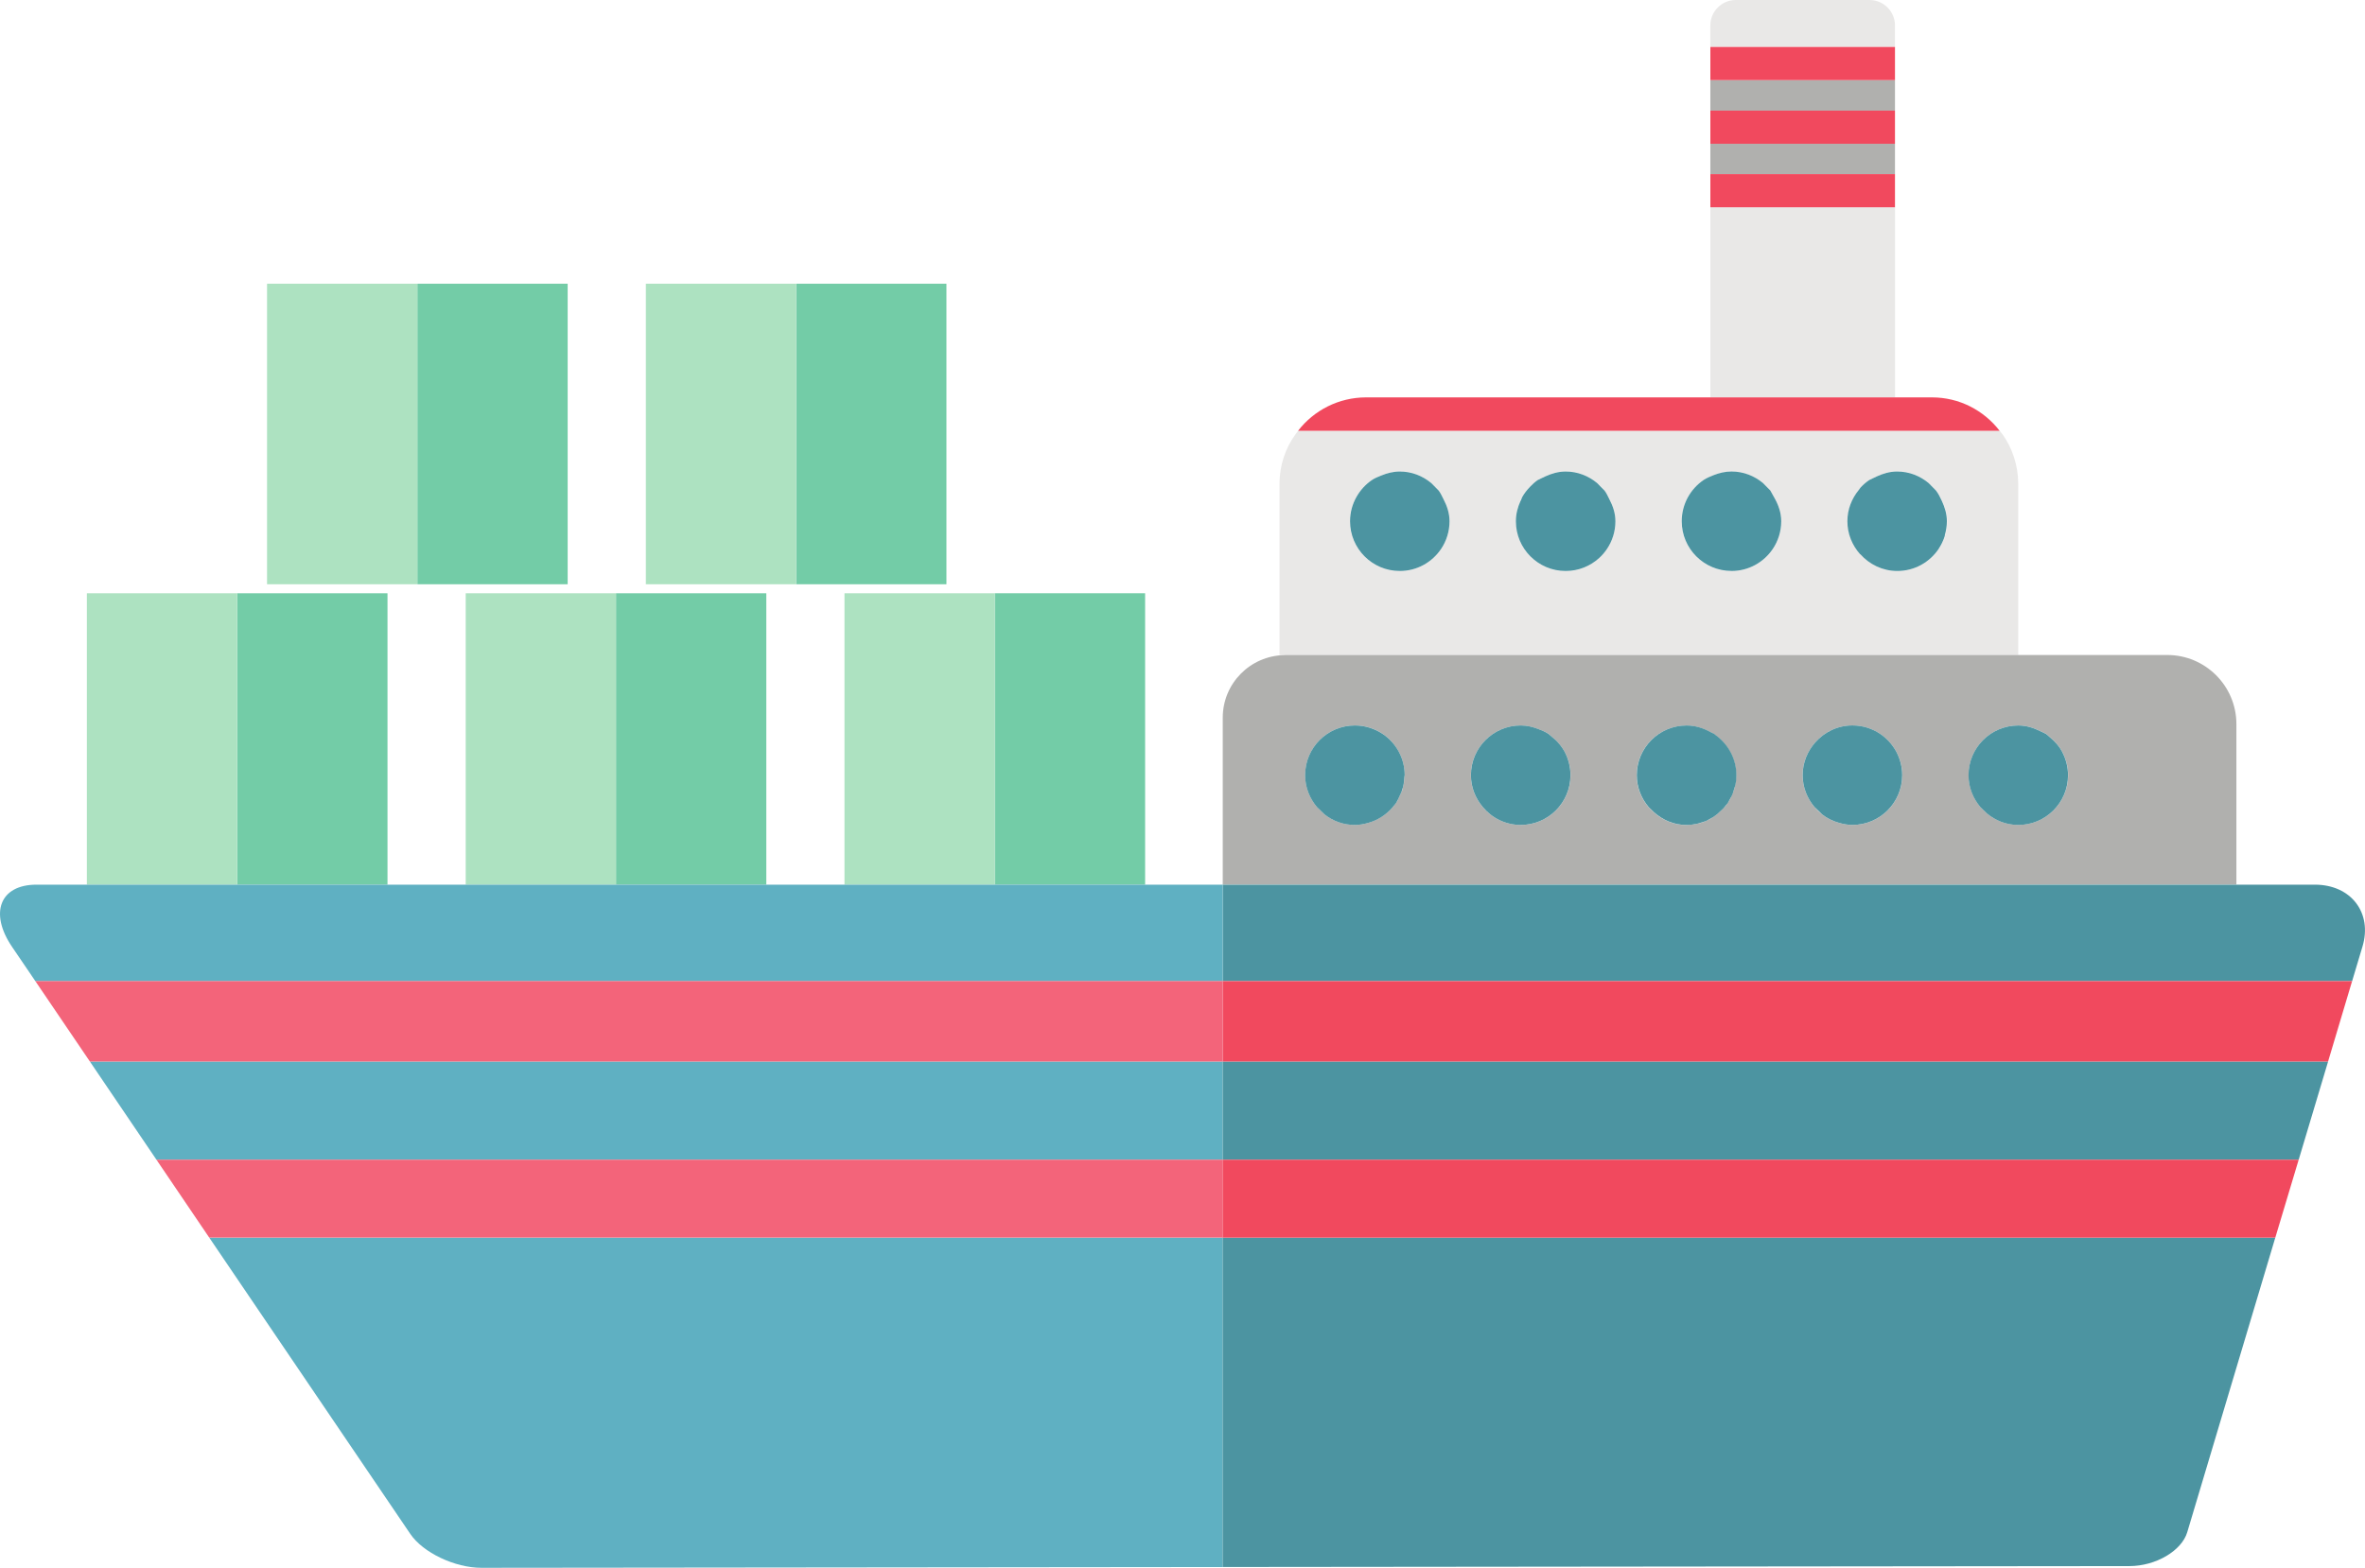 <?xml version="1.0" encoding="UTF-8" standalone="no"?>
<!-- Created with Inkscape (http://www.inkscape.org/) -->

<svg
   xmlns:dc="http://purl.org/dc/elements/1.1/"
   xmlns:cc="http://creativecommons.org/ns#"
   xmlns:rdf="http://www.w3.org/1999/02/22-rdf-syntax-ns#"
   xmlns:svg="http://www.w3.org/2000/svg"
   xmlns="http://www.w3.org/2000/svg"
   xmlns:sodipodi="http://sodipodi.sourceforge.net/DTD/sodipodi-0.dtd"
   xmlns:inkscape="http://www.inkscape.org/namespaces/inkscape"
   width="26.958mm"
   height="17.876mm"
   viewBox="0 0 95.52 63.341"
   id="svg7098"
   version="1.1"
   inkscape:version="0.91 r13725"
   sodipodi:docname="ship.svg">
  <defs
     id="defs7100" />
  <sodipodi:namedview
     id="base"
     pagecolor="#ffffff"
     bordercolor="#666666"
     borderopacity="1.0"
     inkscape:pageopacity="0.0"
     inkscape:pageshadow="2"
     inkscape:zoom="11.849695"
     inkscape:cx="57.578695"
     inkscape:cy="26.263966"
     inkscape:document-units="px"
     inkscape:current-layer="layer1"
     showgrid="false"
     fit-margin-top="0"
     fit-margin-left="0"
     fit-margin-right="0"
     fit-margin-bottom="0"
     inkscape:window-width="2560"
     inkscape:window-height="1371"
     inkscape:window-x="0"
     inkscape:window-y="0"
     inkscape:window-maximized="1" />
  <g
     inkscape:label="Layer 1"
     inkscape:groupmode="layer"
     id="layer1"
     transform="translate(-343.669,-457.834)">
    <path
       inkscape:connector-curvature="0"
       id="path4929"
       style="fill:#73cca7;fill-opacity:1;fill-rule:nonzero;stroke:none"
       d="m 375.825,481.439 6.07,0 0,-12.142 -6.07,0 0,12.142 z" />
    <path
       inkscape:connector-curvature="0"
       id="path4931"
       style="fill:#ade2c1;fill-opacity:1;fill-rule:nonzero;stroke:none"
       d="m 369.754,481.439 6.071,0 0,-12.142 -6.071,0 0,12.142 z" />
    <path
       inkscape:connector-curvature="0"
       id="path4933"
       style="fill:#73cca7;fill-opacity:1;fill-rule:nonzero;stroke:none"
       d="m 360.525,481.439 6.071,0 0,-12.142 -6.071,0 0,12.142 z" />
    <path
       inkscape:connector-curvature="0"
       id="path4935"
       style="fill:#ade2c1;fill-opacity:1;fill-rule:nonzero;stroke:none"
       d="m 354.454,481.439 6.071,0 0,-12.142 -6.071,0 0,12.142 z" />
    <path
       inkscape:connector-curvature="0"
       id="path4937"
       style="fill:#73cca7;fill-opacity:1;fill-rule:nonzero;stroke:none"
       d="m 389.919,493.576 0,-11.774 -6.071,0 0,11.774 6.071,0" />
    <path
       inkscape:connector-curvature="0"
       id="path4939"
       style="fill:#ade2c1;fill-opacity:1;fill-rule:nonzero;stroke:none"
       d="m 377.777,493.576 6.071,0 0,-11.773 -6.071,0 0,11.773 z" />
    <path
       inkscape:connector-curvature="0"
       id="path4941"
       style="fill:#73cca7;fill-opacity:1;fill-rule:nonzero;stroke:none"
       d="m 368.548,493.576 6.071,0 0,-11.773 -6.071,0 0,11.773 z" />
    <path
       inkscape:connector-curvature="0"
       id="path4943"
       style="fill:#ade2c1;fill-opacity:1;fill-rule:nonzero;stroke:none"
       d="m 362.478,493.576 6.07,0 0,-11.773 -6.07,0 0,11.773 z" />
    <path
       inkscape:connector-curvature="0"
       id="path4945"
       style="fill:#73cca7;fill-opacity:1;fill-rule:nonzero;stroke:none"
       d="m 353.248,493.576 6.071,0 0,-11.773 -6.071,0 0,11.773 z" />
    <path
       inkscape:connector-curvature="0"
       id="path4947"
       style="fill:#ade2c1;fill-opacity:1;fill-rule:nonzero;stroke:none"
       d="m 347.177,493.576 6.071,0 0,-11.773 -6.071,0 0,11.773 z" />
    <path
       inkscape:connector-curvature="0"
       id="path4949"
       style="fill:#e9e8e7;fill-opacity:1;fill-rule:nonzero;stroke:none"
       d="m 399.082,477.227 c 0.116,-0.079 0.251,-0.13 0.383,-0.184 0.232,-0.095 0.477,-0.163 0.739,-0.163 0.487,0 0.925,0.186 1.274,0.471 l 9e-4,0 0.294,0.299 c 0.082,0.104 0.133,0.23 0.196,0.347 0.143,0.273 0.248,0.566 0.248,0.895 0,0.414 -0.129,0.795 -0.341,1.12 -0.357,0.535 -0.974,0.892 -1.672,0.892 -1.111,0 -2.012,-0.9 -2.012,-2.013 0,-0.356 0.098,-0.693 0.264,-0.984 0.154,-0.273 0.367,-0.507 0.626,-0.682 z m 6.387,0.27 c 0.096,-0.099 0.197,-0.193 0.311,-0.27 l 0.307,-0.147 c 0.252,-0.116 0.521,-0.199 0.82,-0.199 0.478,0 0.925,0.186 1.274,0.471 0.105,0.089 0.203,0.186 0.292,0.3 0.08,0.101 0.13,0.225 0.191,0.341 0.143,0.274 0.249,0.569 0.249,0.901 0,0.412 -0.126,0.796 -0.339,1.115 -0.09,0.135 -0.196,0.259 -0.315,0.367 -0.357,0.326 -0.834,0.529 -1.352,0.529 -0.557,0 -1.06,-0.225 -1.424,-0.59 -0.365,-0.364 -0.59,-0.866 -0.59,-1.421 0,-0.3 0.077,-0.58 0.194,-0.835 l 0.048,-0.124 0,-0.004 c 0.088,-0.161 0.202,-0.305 0.329,-0.435 z m 7.01,-0.27 c 0.124,-0.083 0.265,-0.14 0.406,-0.195 0.225,-0.089 0.463,-0.151 0.717,-0.151 0.486,0 0.925,0.186 1.274,0.471 l 0.033,0.034 0.261,0.265 0.157,0.281 c 0.167,0.287 0.287,0.606 0.287,0.961 0,0.414 -0.129,0.795 -0.34,1.12 -0.365,0.535 -0.974,0.892 -1.672,0.892 -1.111,0 -2.012,-0.9 -2.012,-2.013 0,-0.345 0.089,-0.671 0.246,-0.958 0.154,-0.284 0.376,-0.527 0.643,-0.709 z m 6.335,0.316 c 0.108,-0.12 0.231,-0.226 0.364,-0.316 l 0.3,-0.144 c 0.254,-0.117 0.524,-0.203 0.819,-0.203 0.244,0 0.478,0.048 0.693,0.129 0.214,0.083 0.412,0.198 0.585,0.343 l 0.195,0.198 0.102,0.102 c 0.1,0.126 0.169,0.279 0.239,0.429 0.116,0.251 0.199,0.519 0.199,0.814 0,0.195 -0.032,0.384 -0.084,0.562 l 0,0.031 c -0.058,0.186 -0.143,0.362 -0.249,0.521 l 0,0.004 -5e-4,0 c -0.357,0.535 -0.974,0.892 -1.672,0.892 -0.593,0 -1.121,-0.265 -1.489,-0.679 -0.317,-0.355 -0.516,-0.819 -0.516,-1.333 0,-0.485 0.178,-0.921 0.463,-1.269 l 0.059,-0.083 z m 6.37,6.754 0,-6.907 c 0,-0.75 -0.237,-1.45 -0.637,-2.013 l -0.113,-0.138 -28.337,0 -0.101,0.138 c -0.413,0.562 -0.649,1.262 -0.649,2.013 l 0,6.912 0.199,0 0.04,-0.005 29.598,0" />
    <path
       inkscape:connector-curvature="0"
       id="path4951"
       style="fill:#b0b0ae;fill-opacity:1;fill-rule:nonzero;stroke:none"
       d="m 425.186,491.163 0,0 c -0.488,0 -0.925,-0.181 -1.268,-0.47 l -0.26,-0.251 c -0.294,-0.35 -0.479,-0.795 -0.479,-1.289 0,-1.11 0.899,-2.009 2.01,-2.009 0.324,0 0.62,0.095 0.891,0.231 l 0.234,0.111 0.181,0.158 c 0.183,0.159 0.346,0.339 0.462,0.552 0.077,0.142 0.137,0.295 0.179,0.455 0.041,0.16 0.064,0.328 0.064,0.501 0,1.11 -0.9,2.01 -2.01,2.01 z m -6.699,0 c -0.185,0 -0.359,-0.033 -0.528,-0.08 -0.254,-0.071 -0.492,-0.185 -0.695,-0.344 -0.113,-0.089 -0.217,-0.189 -0.311,-0.299 -0.292,-0.349 -0.478,-0.794 -0.478,-1.29 0,-0.509 0.197,-0.969 0.512,-1.323 0.368,-0.416 0.9,-0.684 1.5,-0.684 0.417,0 0.803,0.126 1.125,0.344 0.27,0.182 0.492,0.43 0.647,0.718 0.153,0.282 0.242,0.604 0.242,0.945 0,1.113 -0.901,2.013 -2.013,2.013 z m -4.707,-1.752 -0.022,0.134 -0.01,0.026 -0.013,0.059 -0.049,0.163 -0.034,0.087 -0.044,0.105 -0.061,0.133 -0.097,0.161 0,0 -0.027,0.034 -0.01,0.016 -0.032,0.049 -0.102,0.11 -0.244,0.229 -0.02,0.018 -0.017,0.013 -0.155,0.109 -0.104,0.065 -0.129,0.062 -0.058,0.028 -0.032,0.016 -0.146,0.049 -0.118,0.028 -0.103,0.024 -0.056,0.014 -0.017,0 -0.291,0.024 -0.01,0 c -0.512,0 -0.966,-0.203 -1.317,-0.519 l -0.209,-0.203 c -0.296,-0.35 -0.48,-0.795 -0.48,-1.289 0,-1.11 0.899,-2.009 2.01,-2.009 0.36,0 0.69,0.109 0.982,0.274 l 0.143,0.069 0.084,0.074 c 0.483,0.367 0.802,0.94 0.802,1.593 l 0,0.016 -0.016,0.241 z m -8.691,1.752 c -0.308,0 -0.599,-0.07 -0.858,-0.196 -0.259,-0.125 -0.489,-0.306 -0.676,-0.526 -0.291,-0.349 -0.478,-0.794 -0.478,-1.29 0,-0.551 0.226,-1.054 0.59,-1.416 0.364,-0.365 0.867,-0.59 1.422,-0.59 0.251,0 0.485,0.059 0.707,0.142 0.147,0.055 0.292,0.114 0.422,0.2 l 0.296,0.26 c 0.132,0.135 0.252,0.282 0.343,0.449 0.156,0.285 0.246,0.61 0.246,0.955 0,1.113 -0.901,2.013 -2.013,2.013 z m -4.715,-1.704 -0.01,0.041 -0.03,0.138 -0.025,0.114 -0.032,0.069 -0.137,0.301 -0.034,0.076 -0.036,0.052 -0.052,0.072 -0.051,0.069 -0.076,0.084 c -0.252,0.286 -0.582,0.497 -0.96,0.604 -0.173,0.049 -0.351,0.084 -0.539,0.084 l 0,0 c -0.462,0 -0.885,-0.159 -1.222,-0.424 l -0.028,-0.028 -0.28,-0.27 c -0.294,-0.35 -0.479,-0.795 -0.479,-1.289 0,-1.11 0.9,-2.009 2.01,-2.009 0.206,0 0.402,0.031 0.588,0.089 0.193,0.058 0.374,0.142 0.536,0.254 l 4e-4,0 c 0.534,0.362 0.885,0.973 0.885,1.666 l -0.01,0.048 -0.021,0.259 z m 33.622,-2.366 c 0,-1.545 -1.251,-2.796 -2.794,-2.796 l -35.616,0 -0.04,0.005 c -1.379,0.022 -2.491,1.143 -2.491,2.527 l 0,6.744 40.941,0 0,-6.48" />
    <path
       inkscape:connector-curvature="0"
       id="path4953"
       style="fill:#4c94a1;fill-opacity:1;fill-rule:nonzero;stroke:none"
       d="m 437.164,493.576 -44.109,0 0,3.896 45.615,0 0.418,-1.397 c 0.407,-1.355 -0.457,-2.499 -1.924,-2.499" />
    <path
       inkscape:connector-curvature="0"
       id="path4955"
       style="fill:#5fb0c2;fill-opacity:1;fill-rule:nonzero;stroke:none"
       d="m 393.054,493.576 -47.913,0 c -1.481,0 -1.912,1.15 -0.985,2.514 l 0.94,1.383 47.959,0 0,-3.896" />
    <path
       inkscape:connector-curvature="0"
       id="path4957"
       style="fill:#5fb0c2;fill-opacity:1;fill-rule:nonzero;stroke:none"
       d="m 352.12,507.836 8.119,11.97 c 0.514,0.761 1.804,1.37 2.87,1.37 l 29.946,-0.031 0,-13.309 -40.935,0" />
    <path
       inkscape:connector-curvature="0"
       id="path4959"
       style="fill:#4c94a1;fill-opacity:1;fill-rule:nonzero;stroke:none"
       d="m 393.054,521.144 36.619,-0.037 c 1.065,0 2.113,-0.616 2.338,-1.371 l 3.556,-11.9 -42.513,0 0,13.309" />
    <path
       inkscape:connector-curvature="0"
       id="path4961"
       style="fill:#5fb0c2;fill-opacity:1;fill-rule:nonzero;stroke:none"
       d="m 393.054,500.723 -45.754,0 2.687,3.965 43.067,0 0,-3.965" />
    <path
       inkscape:connector-curvature="0"
       id="path4963"
       style="fill:#4c94a1;fill-opacity:1;fill-rule:nonzero;stroke:none"
       d="m 393.054,504.688 43.458,0 1.187,-3.965 -44.644,0 0,3.965" />
    <path
       inkscape:connector-curvature="0"
       id="path4965"
       style="fill:#f1495e;fill-opacity:1;fill-rule:nonzero;stroke:none"
       d="m 393.054,500.723 44.644,0 0.971,-3.251 -45.615,0 0,3.251" />
    <path
       inkscape:connector-curvature="0"
       id="path4967"
       style="fill:#f3647a;fill-opacity:1;fill-rule:nonzero;stroke:none"
       d="m 393.054,497.472 -47.959,0 2.205,3.251 45.754,0 0,-3.251" />
    <path
       inkscape:connector-curvature="0"
       id="path4969"
       style="fill:#f3647a;fill-opacity:1;fill-rule:nonzero;stroke:none"
       d="m 393.054,504.688 -43.067,0 2.132,3.147 40.935,0 0,-3.147" />
    <path
       inkscape:connector-curvature="0"
       id="path4971"
       style="fill:#f1495e;fill-opacity:1;fill-rule:nonzero;stroke:none"
       d="m 393.054,507.836 42.513,0 0.944,-3.147 -43.458,0 0,3.147" />
    <path
       inkscape:connector-curvature="0"
       id="path4973"
       style="fill:#4c94a1;fill-opacity:1;fill-rule:nonzero;stroke:none"
       d="m 400.205,480.903 c 0.697,0 1.31,-0.355 1.671,-0.894 0.213,-0.319 0.338,-0.703 0.338,-1.115 0,-0.33 -0.103,-0.624 -0.245,-0.896 -0.062,-0.117 -0.114,-0.244 -0.196,-0.347 l -0.294,-0.299 -9e-4,0 c -0.347,-0.289 -0.787,-0.468 -1.273,-0.468 -0.265,0 -0.509,0.065 -0.74,0.159 -0.132,0.054 -0.267,0.105 -0.383,0.184 -0.259,0.175 -0.472,0.41 -0.626,0.682 -0.164,0.291 -0.26,0.626 -0.26,0.985 0,1.11 0.899,2.009 2.009,2.009" />
    <path
       inkscape:connector-curvature="0"
       id="path4975"
       style="fill:#4c94a1;fill-opacity:1;fill-rule:nonzero;stroke:none"
       d="m 405.088,478.059 c -0.118,0.255 -0.194,0.535 -0.194,0.835 0,0.555 0.225,1.058 0.59,1.421 0.364,0.364 0.865,0.588 1.421,0.588 0.522,0 0.998,-0.2 1.355,-0.526 0.12,-0.109 0.225,-0.233 0.315,-0.367 0.213,-0.319 0.339,-0.703 0.339,-1.115 0,-0.333 -0.105,-0.627 -0.249,-0.901 -0.061,-0.116 -0.111,-0.24 -0.193,-0.343 l -0.294,-0.299 c -0.347,-0.289 -0.788,-0.468 -1.273,-0.468 -0.295,0 -0.565,0.081 -0.817,0.195 l -0.307,0.147 c -0.115,0.077 -0.216,0.171 -0.311,0.27 -0.127,0.13 -0.241,0.274 -0.329,0.435 l 0,0.004 -0.048,0.124" />
    <path
       inkscape:connector-curvature="0"
       id="path4977"
       style="fill:#4c94a1;fill-opacity:1;fill-rule:nonzero;stroke:none"
       d="m 413.602,480.903 c 0.697,0 1.31,-0.355 1.671,-0.894 0.213,-0.319 0.339,-0.703 0.339,-1.115 0,-0.357 -0.12,-0.675 -0.285,-0.963 l -0.157,-0.281 -0.261,-0.265 -0.033,-0.034 c -0.347,-0.289 -0.788,-0.468 -1.274,-0.468 -0.255,0 -0.493,0.06 -0.717,0.147 -0.141,0.055 -0.282,0.113 -0.406,0.195 -0.268,0.181 -0.489,0.425 -0.643,0.709 -0.155,0.285 -0.243,0.613 -0.243,0.959 0,1.11 0.9,2.009 2.01,2.009" />
    <path
       inkscape:connector-curvature="0"
       id="path4979"
       style="fill:#4c94a1;fill-opacity:1;fill-rule:nonzero;stroke:none"
       d="m 418.808,480.227 c 0.368,0.412 0.897,0.676 1.493,0.676 0.696,0 1.307,-0.354 1.668,-0.89 l 0,-0.004 c 0.106,-0.159 0.191,-0.335 0.249,-0.521 l 0,-0.031 c 0.052,-0.179 0.084,-0.367 0.084,-0.562 0,-0.295 -0.083,-0.562 -0.199,-0.814 -0.07,-0.15 -0.141,-0.302 -0.242,-0.43 l -0.099,-0.101 -0.195,-0.198 c -0.173,-0.145 -0.371,-0.26 -0.585,-0.343 -0.215,-0.08 -0.446,-0.125 -0.689,-0.125 -0.297,0 -0.569,0.083 -0.823,0.199 l -0.3,0.144 c -0.134,0.09 -0.256,0.196 -0.364,0.316 l -0.059,0.083 c -0.284,0.347 -0.463,0.784 -0.463,1.269 0,0.514 0.199,0.978 0.516,1.333" />
    <path
       inkscape:connector-curvature="0"
       id="path4981"
       style="fill:#4c94a1;fill-opacity:1;fill-rule:nonzero;stroke:none"
       d="m 399.515,487.488 0,-10e-4 c -0.164,-0.11 -0.344,-0.195 -0.536,-0.254 -0.186,-0.058 -0.383,-0.089 -0.588,-0.089 -1.11,0 -2.01,0.899 -2.01,2.009 0,0.494 0.185,0.939 0.479,1.289 l 0.28,0.27 0.028,0.028 c 0.337,0.265 0.76,0.424 1.222,0.424 l 0,0 c 0.19,0 0.369,-0.035 0.542,-0.084 0.378,-0.106 0.708,-0.318 0.96,-0.604 l 0.127,-0.152 0.052,-0.072 0.069,-0.129 0.137,-0.301 0.057,-0.182 0.03,-0.138 0.03,-0.3 0.01,-0.048 c 0,-0.694 -0.351,-1.304 -0.885,-1.665" />
    <path
       inkscape:connector-curvature="0"
       id="path4983"
       style="fill:#4c94a1;fill-opacity:1;fill-rule:nonzero;stroke:none"
       d="m 407.099,489.153 c 0,-0.346 -0.088,-0.672 -0.242,-0.958 -0.091,-0.166 -0.21,-0.314 -0.343,-0.449 l -0.3,-0.259 c -0.128,-0.086 -0.272,-0.146 -0.418,-0.201 -0.221,-0.084 -0.456,-0.142 -0.707,-0.142 -0.555,0 -1.058,0.225 -1.422,0.59 -0.363,0.362 -0.588,0.865 -0.588,1.419 0,0.494 0.185,0.939 0.48,1.289 0.184,0.219 0.413,0.4 0.672,0.525 0.259,0.125 0.55,0.196 0.858,0.196 1.11,0 2.01,-0.9 2.01,-2.01" />
    <path
       inkscape:connector-curvature="0"
       id="path4985"
       style="fill:#4c94a1;fill-opacity:1;fill-rule:nonzero;stroke:none"
       d="m 412.996,487.561 -0.083,-0.072 -0.143,-0.07 c -0.292,-0.165 -0.622,-0.274 -0.982,-0.274 -1.11,0 -2.01,0.899 -2.01,2.009 0,0.494 0.184,0.939 0.48,1.289 l 0.209,0.203 c 0.353,0.316 0.808,0.519 1.321,0.519 0.127,0 0.248,-0.015 0.368,-0.037 l 0.103,-0.024 0.296,-0.092 0.058,-0.028 0.233,-0.128 0.155,-0.109 0.036,-0.03 0.244,-0.229 0.145,-0.175 0.027,-0.034 0.161,-0.294 0.044,-0.105 0.095,-0.309 0.01,-0.026 c 0.024,-0.122 0.037,-0.247 0.038,-0.375 l 0,-0.016 c 0,-0.652 -0.319,-1.225 -0.802,-1.593" />
    <path
       inkscape:connector-curvature="0"
       id="path4987"
       style="fill:#4c94a1;fill-opacity:1;fill-rule:nonzero;stroke:none"
       d="m 420.497,489.153 c 0,-0.343 -0.087,-0.665 -0.238,-0.948 -0.155,-0.287 -0.377,-0.535 -0.647,-0.718 -0.321,-0.217 -0.708,-0.344 -1.125,-0.344 -0.599,0 -1.132,0.268 -1.5,0.684 -0.314,0.355 -0.51,0.815 -0.51,1.325 0,0.494 0.184,0.939 0.479,1.289 l 0.308,0.297 c 0.203,0.159 0.44,0.273 0.695,0.344 0.169,0.048 0.343,0.08 0.528,0.08 1.11,0 2.01,-0.9 2.01,-2.01" />
    <path
       inkscape:connector-curvature="0"
       id="path4989"
       style="fill:#4c94a1;fill-opacity:1;fill-rule:nonzero;stroke:none"
       d="m 426.954,488.197 c -0.116,-0.214 -0.279,-0.394 -0.462,-0.552 l -0.181,-0.156 -0.234,-0.113 c -0.271,-0.136 -0.567,-0.231 -0.891,-0.231 -1.11,0 -2.01,0.899 -2.01,2.009 0,0.494 0.185,0.939 0.479,1.289 l 0.26,0.251 c 0.345,0.289 0.783,0.47 1.27,0.47 l 5e-4,0 c 1.109,0 2.01,-0.9 2.01,-2.01 0,-0.174 -0.023,-0.341 -0.064,-0.501 -0.041,-0.16 -0.102,-0.312 -0.179,-0.455" />
    <path
       inkscape:connector-curvature="0"
       id="path4991"
       style="fill:#b0b0ae;fill-opacity:1;fill-rule:nonzero;stroke:none"
       d="m 412.749,464.868 7.457,0 0,-1.225 -7.457,0 0,1.225 z" />
    <path
       inkscape:connector-curvature="0"
       id="path4993"
       style="fill:#b0b0ae;fill-opacity:1;fill-rule:nonzero;stroke:none"
       d="m 412.749,462.303 7.457,0 0,-1.232 -7.457,0 0,1.232 z" />
    <path
       inkscape:connector-curvature="0"
       id="path4995"
       style="fill:#e9e8e7;fill-opacity:1;fill-rule:nonzero;stroke:none"
       d="m 420.206,458.864 c 0,-0.569 -0.461,-1.03 -1.029,-1.03 l -5.4,0 c -0.568,0 -1.029,0.461 -1.029,1.03 l 0,0.866 7.457,0 0,-0.866" />
    <path
       inkscape:connector-curvature="0"
       id="path4997"
       style="fill:#e9e8e7;fill-opacity:1;fill-rule:nonzero;stroke:none"
       d="m 412.75,473.889 7.458,0 0,-7.68 -7.458,0 0,7.68 z" />
    <path
       inkscape:connector-curvature="0"
       id="path4999"
       style="fill:#f1495e;fill-opacity:1;fill-rule:nonzero;stroke:none"
       d="m 412.749,461.071 7.457,0 0,-1.34 -7.457,0 0,1.34 z" />
    <path
       inkscape:connector-curvature="0"
       id="path5001"
       style="fill:#f1495e;fill-opacity:1;fill-rule:nonzero;stroke:none"
       d="m 412.749,463.643 7.457,0 0,-1.34 -7.457,0 0,1.34 z" />
    <path
       inkscape:connector-curvature="0"
       id="path5003"
       style="fill:#f1495e;fill-opacity:1;fill-rule:nonzero;stroke:none"
       d="m 412.749,466.209 7.457,0 0,-1.341 -7.457,0 0,1.341 z" />
    <path
       inkscape:connector-curvature="0"
       id="path5005"
       style="fill:#f1495e;fill-opacity:1;fill-rule:nonzero;stroke:none"
       d="m 421.697,473.889 -22.851,0 c -1.113,0 -2.112,0.525 -2.75,1.35 l 28.337,0 c -0.637,-0.825 -1.625,-1.35 -2.736,-1.35" />
  </g>
</svg>
